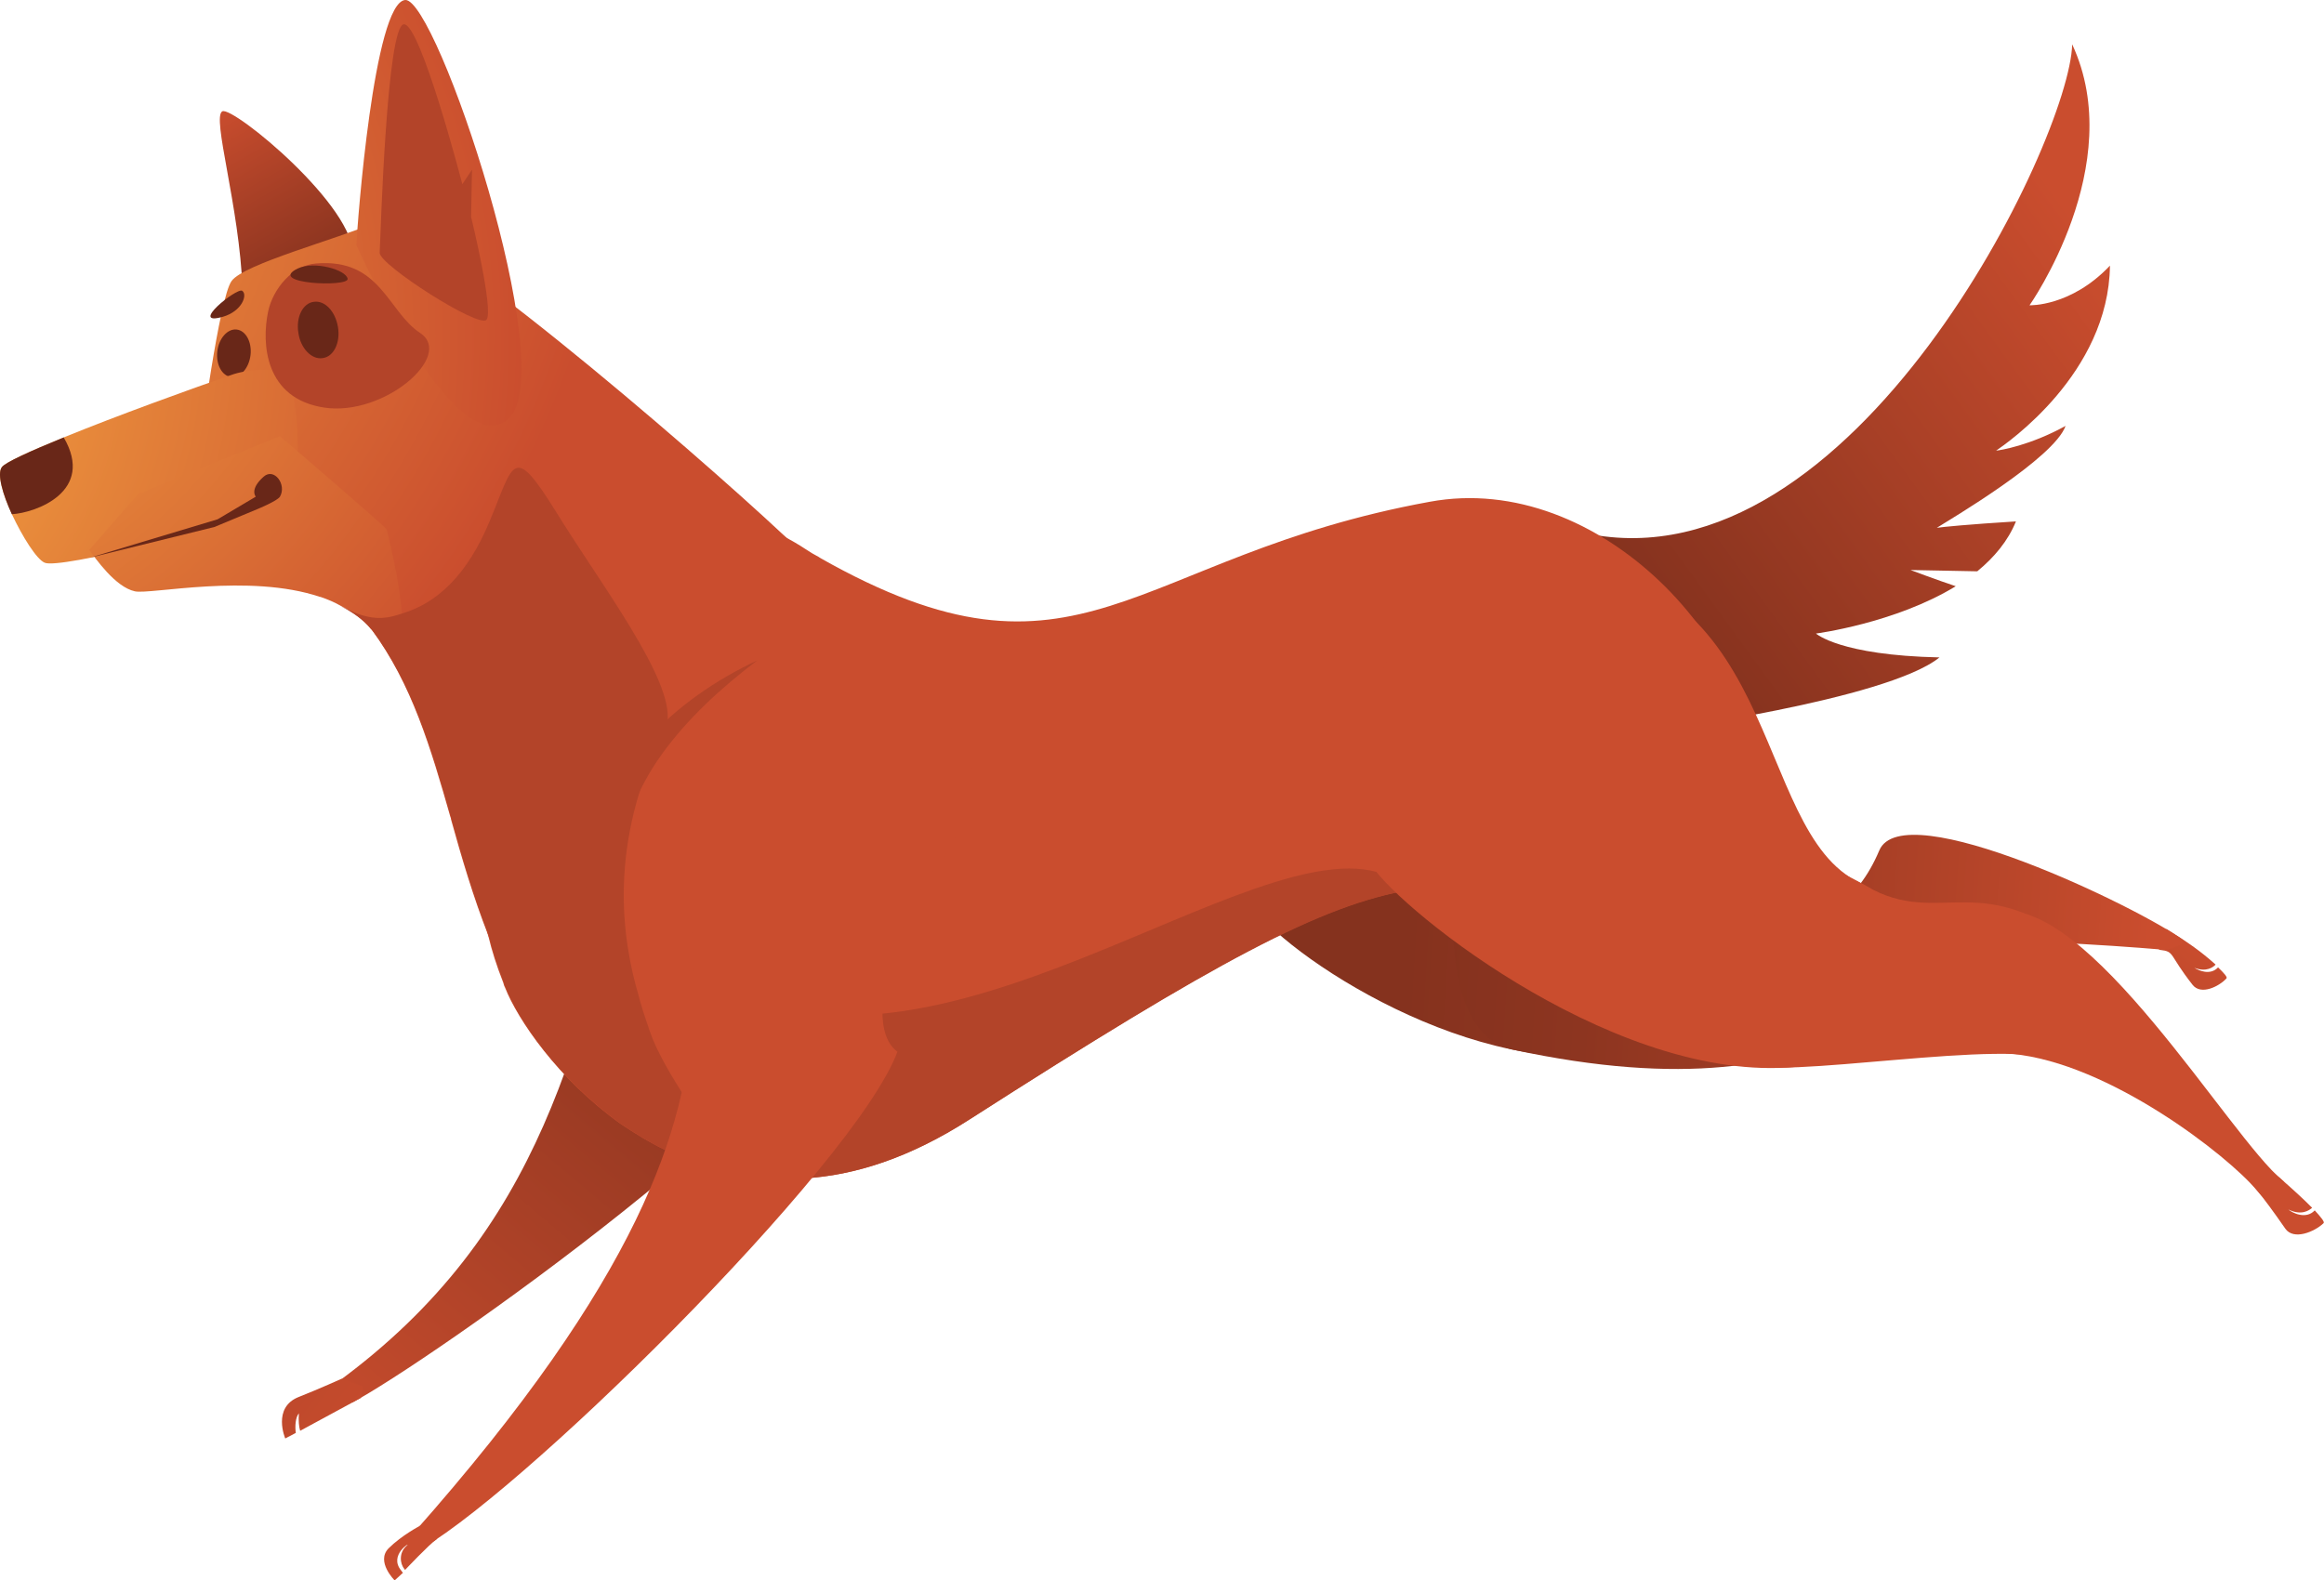 <svg width="50" height="34" viewBox="0 0 50 34" fill="none" xmlns="http://www.w3.org/2000/svg">
<g clip-path="url(#clip0)">
<path d="M18.778 20.34C17.89 23.275 9.087 29.395 7.574 30.183C7.527 29.376 7.366 29.918 7.233 29.762C11.725 26.486 12.481 22.33 13.71 17.495C14.94 12.67 18.079 13.734 19.015 14.872C19.941 16.018 18.778 20.34 18.778 20.34Z" fill="url(#paint0_linear)"/>
<path d="M41.67 11.358C41.793 11.339 42.351 11.284 43.372 11.22C43.202 11.642 42.899 12 42.54 12.294L41.103 12.266C41.103 12.266 41.689 12.486 42.077 12.615C40.772 13.413 39.07 13.633 39.07 13.633C39.07 13.633 39.58 14.101 41.727 14.147C40.592 15.064 35.581 15.734 35.581 15.734C35.581 15.734 35.401 14.734 34.124 11.477C39.883 12.679 44.535 3 44.582 0.954C45.792 3.55 43.665 6.569 43.665 6.569C43.665 6.569 44.554 6.605 45.395 5.716C45.367 8.037 43.173 9.541 42.946 9.697C43.041 9.688 43.674 9.587 44.44 9.165C44.194 9.862 41.944 11.184 41.67 11.358Z" fill="url(#paint1_linear)"/>
<path d="M46.624 20C47.097 20.294 47.343 20.468 47.664 20.753V20.762C47.617 20.808 47.475 20.927 47.211 20.826C47.296 20.881 47.551 21 47.721 20.817C47.844 20.936 47.929 21.028 47.901 21.055C47.74 21.23 47.352 21.422 47.173 21.193C46.653 20.532 46.794 20.477 46.473 20.441C46.35 20.422 46.52 19.936 46.624 20Z" fill="url(#paint2_linear)"/>
<path d="M26.863 19.395C27.581 20.551 31.836 23.33 35.032 22.624C38.228 21.927 38.03 20.798 36.375 19.706C34.73 18.633 32.867 15.385 30.73 15.441C28.593 15.505 28.243 14.945 27.364 16.495C26.475 18.064 26.125 18.202 26.863 19.395Z" fill="url(#paint3_linear)"/>
<path d="M32.545 22.587C39.93 24.183 41.339 20.706 42.511 20.33C43.117 20.138 46.587 20.44 46.587 20.44C46.587 20.44 46.937 20.385 46.984 20.238C46.048 19.541 40.942 17.073 40.431 18.303C38.55 22.761 31.534 16.954 31.534 16.954C31.534 16.954 30.446 22.138 32.545 22.587Z" fill="url(#paint4_linear)"/>
<path d="M5.219 6.239C5.153 4.431 4.548 2.514 4.784 2.395C5.021 2.285 7.678 4.468 7.593 5.523C7.508 6.578 7.044 6.78 6.477 6.652C5.91 6.514 5.219 6.239 5.219 6.239Z" fill="url(#paint5_linear)"/>
<path d="M13.729 21.395C13.682 21.44 13.635 21.486 13.597 21.541C12.708 22.45 11.819 22.688 11.186 21.633C11.157 21.578 11.129 21.532 11.101 21.477C10.864 21.027 10.675 20.578 10.505 20.128C10.174 19.284 9.928 18.44 9.701 17.624C9.701 17.615 9.701 17.596 9.692 17.587C9.266 16.092 8.86 14.716 7.99 13.541L7.971 13.523C7.886 13.404 7.791 13.294 7.697 13.184C7.687 13.174 7.687 13.165 7.678 13.156C7.621 13.092 7.555 13.018 7.479 12.954C7.366 12.826 7.233 12.697 7.092 12.569C6.07 11.578 4.709 10.55 4.349 10.055C4.274 9.972 4.245 9.899 4.255 9.853C4.321 9.477 4.718 6.404 4.983 6.046C5.248 5.679 7.252 5.147 8.075 4.789C8.831 4.45 14.892 9.67 16.868 11.523C16.868 11.523 16.878 11.523 16.878 11.532C16.878 11.541 17.918 12.45 17.927 12.45C18.079 12.587 17.578 12.477 17.682 12.578C18.968 13.771 15.904 19.083 13.729 21.395Z" fill="url(#paint6_radial)"/>
<path d="M5.39 7.64C5.422 7.359 5.288 7.113 5.091 7.091C4.894 7.07 4.708 7.281 4.675 7.563C4.643 7.845 4.777 8.091 4.974 8.112C5.171 8.134 5.357 7.922 5.39 7.64Z" fill="#692718"/>
<path d="M6.203 8.165C6.458 8.761 6.401 9.899 6.401 9.936C6.401 9.991 5.683 10.459 5.248 10.927C4.822 11.385 1.276 12.248 0.964 12.11C0.794 12.046 0.482 11.55 0.255 11.064C0.057 10.633 -0.066 10.202 0.038 10.055C0.104 9.954 0.652 9.706 1.371 9.413C2.515 8.945 4.113 8.367 4.964 8.073C5.276 7.954 6.07 7.853 6.203 8.165Z" fill="url(#paint7_radial)"/>
<path d="M7.99 13.541L7.971 13.523C7.801 13.321 7.583 13.165 7.347 13.046C7.205 12.963 7.054 12.899 6.893 12.844H6.883C5.361 12.331 3.234 12.798 2.903 12.725C2.477 12.633 2.052 12.009 1.919 11.835L2.969 10.633L4.349 10.064L6.023 9.386C6.023 9.386 8.292 11.331 8.321 11.395C8.321 11.413 8.529 12.202 8.614 12.89C8.623 12.991 8.642 13.092 8.642 13.184C8.699 13.844 8.595 14.257 7.99 13.541Z" fill="url(#paint8_radial)"/>
<path d="M37.812 17.092C37.727 18.863 34.295 19.202 33.822 19.165C32.517 19.055 31.562 18.963 30.531 19.119C30.465 19.129 30.408 19.138 30.342 19.147C28.404 19.468 26.172 20.679 20.849 24.092C19.563 24.918 18.381 25.294 17.294 25.358C16.764 25.395 16.263 25.349 15.781 25.257C15.762 25.248 15.753 25.248 15.734 25.248C15.232 25.138 14.75 24.963 14.325 24.753C13.975 24.587 13.653 24.386 13.351 24.184C11.999 23.22 11.129 21.927 10.864 21.248C10.836 21.202 10.836 21.156 10.817 21.119C10.684 20.78 10.581 20.459 10.505 20.138C10.155 18.908 10.079 17.808 10.07 16.918C10.07 16.908 10.079 16.89 10.079 16.881C10.07 16.431 10.07 16.055 10.07 15.734C9.985 13.331 10.864 11.908 12.112 11.257C12.141 11.229 12.178 11.211 12.216 11.193C12.888 10.863 13.672 10.743 14.476 10.817C15.27 10.89 16.093 11.138 16.849 11.532C16.849 11.532 16.859 11.532 16.859 11.541C17.02 11.624 17.18 11.716 17.332 11.817C17.426 11.881 17.521 11.936 17.625 11.991C17.634 12 17.634 12 17.634 12C23.26 15.193 24.31 11.973 30.758 10.798C34.417 10.12 37.954 13.945 37.812 17.092Z" fill="#CA4D2E"/>
<path d="M15.866 25.257C15.838 25.257 15.819 25.266 15.8 25.266C15.781 25.257 15.771 25.257 15.753 25.257C15.251 25.147 14.769 24.973 14.344 24.762C13.994 24.596 13.672 24.395 13.37 24.193C12.018 23.23 11.148 21.936 10.883 21.257C10.855 21.211 10.855 21.165 10.836 21.129C10.703 20.789 10.599 20.468 10.524 20.147C10.193 19.303 9.947 18.459 9.72 17.642C9.72 17.633 9.72 17.615 9.711 17.606C9.285 16.11 8.879 14.734 8.009 13.56L7.99 13.541C7.82 13.34 7.602 13.184 7.366 13.064C7.366 13.055 7.366 13.055 7.356 13.055C7.489 13.119 7.602 13.175 7.706 13.211C8.122 13.358 8.377 13.294 8.652 13.202C9.417 12.973 10.06 12.358 10.533 11.22C11.063 9.954 11.025 9.496 11.989 11.055C12.037 11.129 12.074 11.193 12.122 11.266C13.133 12.863 14.694 14.945 14.306 15.697C13.058 18.165 13.389 20.23 13.739 21.422C13.767 21.541 13.805 21.651 13.833 21.753C13.89 21.936 13.947 22.083 13.984 22.202C14.268 23.046 15.327 24.459 15.327 24.459L15.866 25.257Z" fill="#B34429"/>
<path d="M7.668 5.275C7.687 4.798 8.046 0.055 8.718 3.76225e-05C9.389 -0.055 12.084 7.973 10.94 9.009C9.796 10.046 7.668 5.275 7.668 5.275Z" fill="url(#paint9_radial)"/>
<path d="M5.768 6.707C5.626 7.386 5.692 8.578 6.978 8.771C8.264 8.964 9.777 7.652 9.039 7.165C8.34 6.707 8.188 5.551 6.798 5.67C6.297 5.707 5.872 6.211 5.768 6.707Z" fill="#B34429"/>
<path d="M30.541 19.119C30.475 19.128 30.418 19.138 30.352 19.147C28.423 19.477 26.182 20.679 20.858 24.092C19.573 24.918 18.391 25.294 17.303 25.358C16.188 25.431 15.185 25.174 14.325 24.743C13.975 24.578 15.497 24.67 15.195 24.459C16.348 23.275 15.346 21.119 15.346 21.119C20.064 23.908 26.957 17.78 29.756 18.807C30.03 18.927 30.295 19.018 30.541 19.119Z" fill="#B34429"/>
<path d="M29.463 18.541C29.851 19.358 34.54 23.22 38.464 22.972C41.235 22.798 41.622 19.734 40.025 19C37.613 17.89 38.445 11.936 32.829 12.055C29.605 12.119 28.669 16.853 29.463 18.541Z" fill="#CA4D2E"/>
<path d="M37.443 22.872C38.2 23.285 43.306 22.294 44.28 22.853C45.254 23.413 45.897 21.358 44.875 20.495C42.634 18.596 41.746 20 40.148 19.064C38.153 17.899 37.443 19.009 37.765 19.743C38.096 20.486 36.451 22.33 37.443 22.872Z" fill="#CA4D2E"/>
<path d="M43.287 22.679C45.376 22.872 47.939 24.872 48.563 25.624C49.177 26.367 49.291 25.542 49.111 25.404C47.967 24.468 44.904 19.211 42.946 19.624C40.998 20.028 41.452 20.78 41.452 20.78C41.452 20.78 41.944 22.56 43.287 22.679Z" fill="#CA4D2E"/>
<path d="M48.686 25.037C48.686 25.037 49.367 25.605 49.745 25.991C49.679 26.046 49.518 26.165 49.234 26.027C49.319 26.101 49.612 26.248 49.801 26.046C49.934 26.193 50.019 26.294 49.991 26.321C49.801 26.505 49.348 26.697 49.168 26.44C48.629 25.66 48.402 25.431 48.402 25.431L48.686 25.037Z" fill="#CA4D2E"/>
<path d="M7.271 7.037C7.328 7.376 7.177 7.679 6.94 7.706C6.704 7.743 6.467 7.495 6.42 7.165C6.363 6.826 6.515 6.523 6.751 6.495C6.987 6.459 7.214 6.697 7.271 7.037Z" fill="#692718"/>
<path d="M1.371 9.413C2.052 10.578 0.766 11.037 0.255 11.065C0.057 10.633 -0.066 10.202 0.038 10.055C0.104 9.954 0.652 9.707 1.371 9.413Z" fill="#692718"/>
<path d="M6.401 5.78C6.761 5.606 7.451 5.807 7.479 6C7.508 6.184 5.73 6.11 6.401 5.78Z" fill="#692718"/>
<path d="M4.794 6.817C5.21 6.697 5.333 6.34 5.21 6.257C5.096 6.184 4.047 7.028 4.794 6.817Z" fill="#692718"/>
<path d="M1.938 12L4.614 11.34L5.541 10.954C5.541 10.954 5.966 10.78 6.023 10.688C6.174 10.431 5.9 10.055 5.673 10.257C5.361 10.532 5.503 10.688 5.503 10.688L4.681 11.175L1.938 12Z" fill="#692718"/>
<path d="M8.169 5.44C8.188 5.055 8.321 0.532 8.69 0.523C9.049 0.505 9.947 3.963 9.947 3.963L10.155 3.651L10.136 4.67C10.136 4.67 10.628 6.679 10.467 6.881C10.306 7.073 8.16 5.697 8.169 5.44Z" fill="#B34429"/>
<path d="M16.292 14.211C15.507 14.807 14.788 15.468 14.24 16.229C13.691 16.991 13.36 17.872 13.256 18.771C13.152 19.679 13.275 20.605 13.521 21.505C13.616 21.963 13.805 22.404 13.947 22.862C14.107 23.312 14.315 23.743 14.467 24.211C14.174 23.826 13.88 23.422 13.625 23C13.398 22.56 13.143 22.137 13.001 21.66C12.642 20.734 12.509 19.706 12.642 18.706C12.774 17.697 13.219 16.734 13.871 15.972C14.552 15.211 15.393 14.633 16.292 14.211Z" fill="#B34429"/>
<path d="M19.932 18.918C19.024 20.551 18.674 22.165 19.308 22.633C18.391 25.092 10.968 32.386 8.879 33.431C8.86 33.468 8.784 33.11 8.879 33.009C18.693 21.945 12.774 20.147 15.895 15.496C17.303 13.395 20.121 14.854 20.764 16.083C21.407 17.312 19.932 18.918 19.932 18.918Z" fill="#CA4D2E"/>
<path d="M9.389 33.128C9.247 33.22 8.718 33.78 8.718 33.78C8.708 33.78 8.699 33.771 8.699 33.761C8.604 33.651 8.576 33.404 8.756 33.257C8.86 33.165 8.349 33.459 8.633 33.798C8.642 33.816 8.661 33.835 8.67 33.844L8.491 34.009C8.491 34.009 8.084 33.605 8.358 33.321C8.642 33.037 9.049 32.826 9.049 32.826C9.049 32.826 9.484 33.064 9.389 33.128Z" fill="#CA4D2E"/>
<path d="M7.81 29.835L7.763 30.082L6.458 30.789C6.43 30.697 6.42 30.569 6.43 30.413C6.354 30.505 6.345 30.697 6.364 30.835L6.137 30.954C6.137 30.954 5.853 30.294 6.42 30.064C6.884 29.881 7.347 29.67 7.347 29.67L7.81 29.835Z" fill="url(#paint10_linear)"/>
</g>
<defs>
<linearGradient id="paint0_linear" x1="15.271" y1="19.664" x2="5.845" y2="30.873" gradientUnits="userSpaceOnUse">
<stop stop-color="#85321E"/>
<stop offset="1" stop-color="#CA4D2E"/>
</linearGradient>
<linearGradient id="paint1_linear" x1="35.36" y1="12.887" x2="45.324" y2="5.647" gradientUnits="userSpaceOnUse">
<stop stop-color="#85321E"/>
<stop offset="1" stop-color="#CA4D2E"/>
</linearGradient>
<linearGradient id="paint2_linear" x1="41.38" y1="27.828" x2="47.185" y2="20.125" gradientUnits="userSpaceOnUse">
<stop stop-color="#85321E"/>
<stop offset="1" stop-color="#CA4D2E"/>
</linearGradient>
<linearGradient id="paint3_linear" x1="30.36" y1="18.983" x2="45.755" y2="19.929" gradientUnits="userSpaceOnUse">
<stop stop-color="#85321E"/>
<stop offset="0.229" stop-color="#8F3620"/>
<stop offset="0.615" stop-color="#A94026"/>
<stop offset="1" stop-color="#CA4D2E"/>
</linearGradient>
<linearGradient id="paint4_linear" x1="30.828" y1="19.793" x2="46.211" y2="20.907" gradientUnits="userSpaceOnUse">
<stop stop-color="#85321E"/>
<stop offset="0.219" stop-color="#8D3520"/>
<stop offset="0.567" stop-color="#A53E25"/>
<stop offset="1" stop-color="#CA4D2E"/>
</linearGradient>
<linearGradient id="paint5_linear" x1="6.633" y1="6.082" x2="4.571" y2="2.422" gradientUnits="userSpaceOnUse">
<stop stop-color="#85321E"/>
<stop offset="1" stop-color="#CA4D2E"/>
</linearGradient>
<radialGradient id="paint6_radial" cx="0" cy="0" r="1" gradientUnits="userSpaceOnUse" gradientTransform="translate(-6.416 1.479) scale(19.848 19.258)">
<stop stop-color="#FFBB45"/>
<stop offset="1" stop-color="#CA4D2E"/>
</radialGradient>
<radialGradient id="paint7_radial" cx="0" cy="0" r="1" gradientUnits="userSpaceOnUse" gradientTransform="translate(-5.913 7.465) rotate(-25.671) scale(17.303 16.985)">
<stop stop-color="#FFBB45"/>
<stop offset="1" stop-color="#CA4D2E"/>
</radialGradient>
<radialGradient id="paint8_radial" cx="0" cy="0" r="1" gradientUnits="userSpaceOnUse" gradientTransform="translate(-3.776 3.716) scale(17.16 16.65)">
<stop stop-color="#FFBB45"/>
<stop offset="1" stop-color="#CA4D2E"/>
</radialGradient>
<radialGradient id="paint9_radial" cx="0" cy="0" r="1" gradientUnits="userSpaceOnUse" gradientTransform="translate(-5.913 7.465) rotate(-25.671) scale(17.303 16.985)">
<stop stop-color="#FFBB45"/>
<stop offset="1" stop-color="#CA4D2E"/>
</radialGradient>
<linearGradient id="paint10_linear" x1="-6.736" y1="20.523" x2="8.369" y2="32.074" gradientUnits="userSpaceOnUse">
<stop stop-color="#85321E"/>
<stop offset="1" stop-color="#CA4D2E"/>
</linearGradient>
<clipPath id="clip0">
<rect width="50" height="34" fill="white"/>
</clipPath>
</defs>
</svg>
